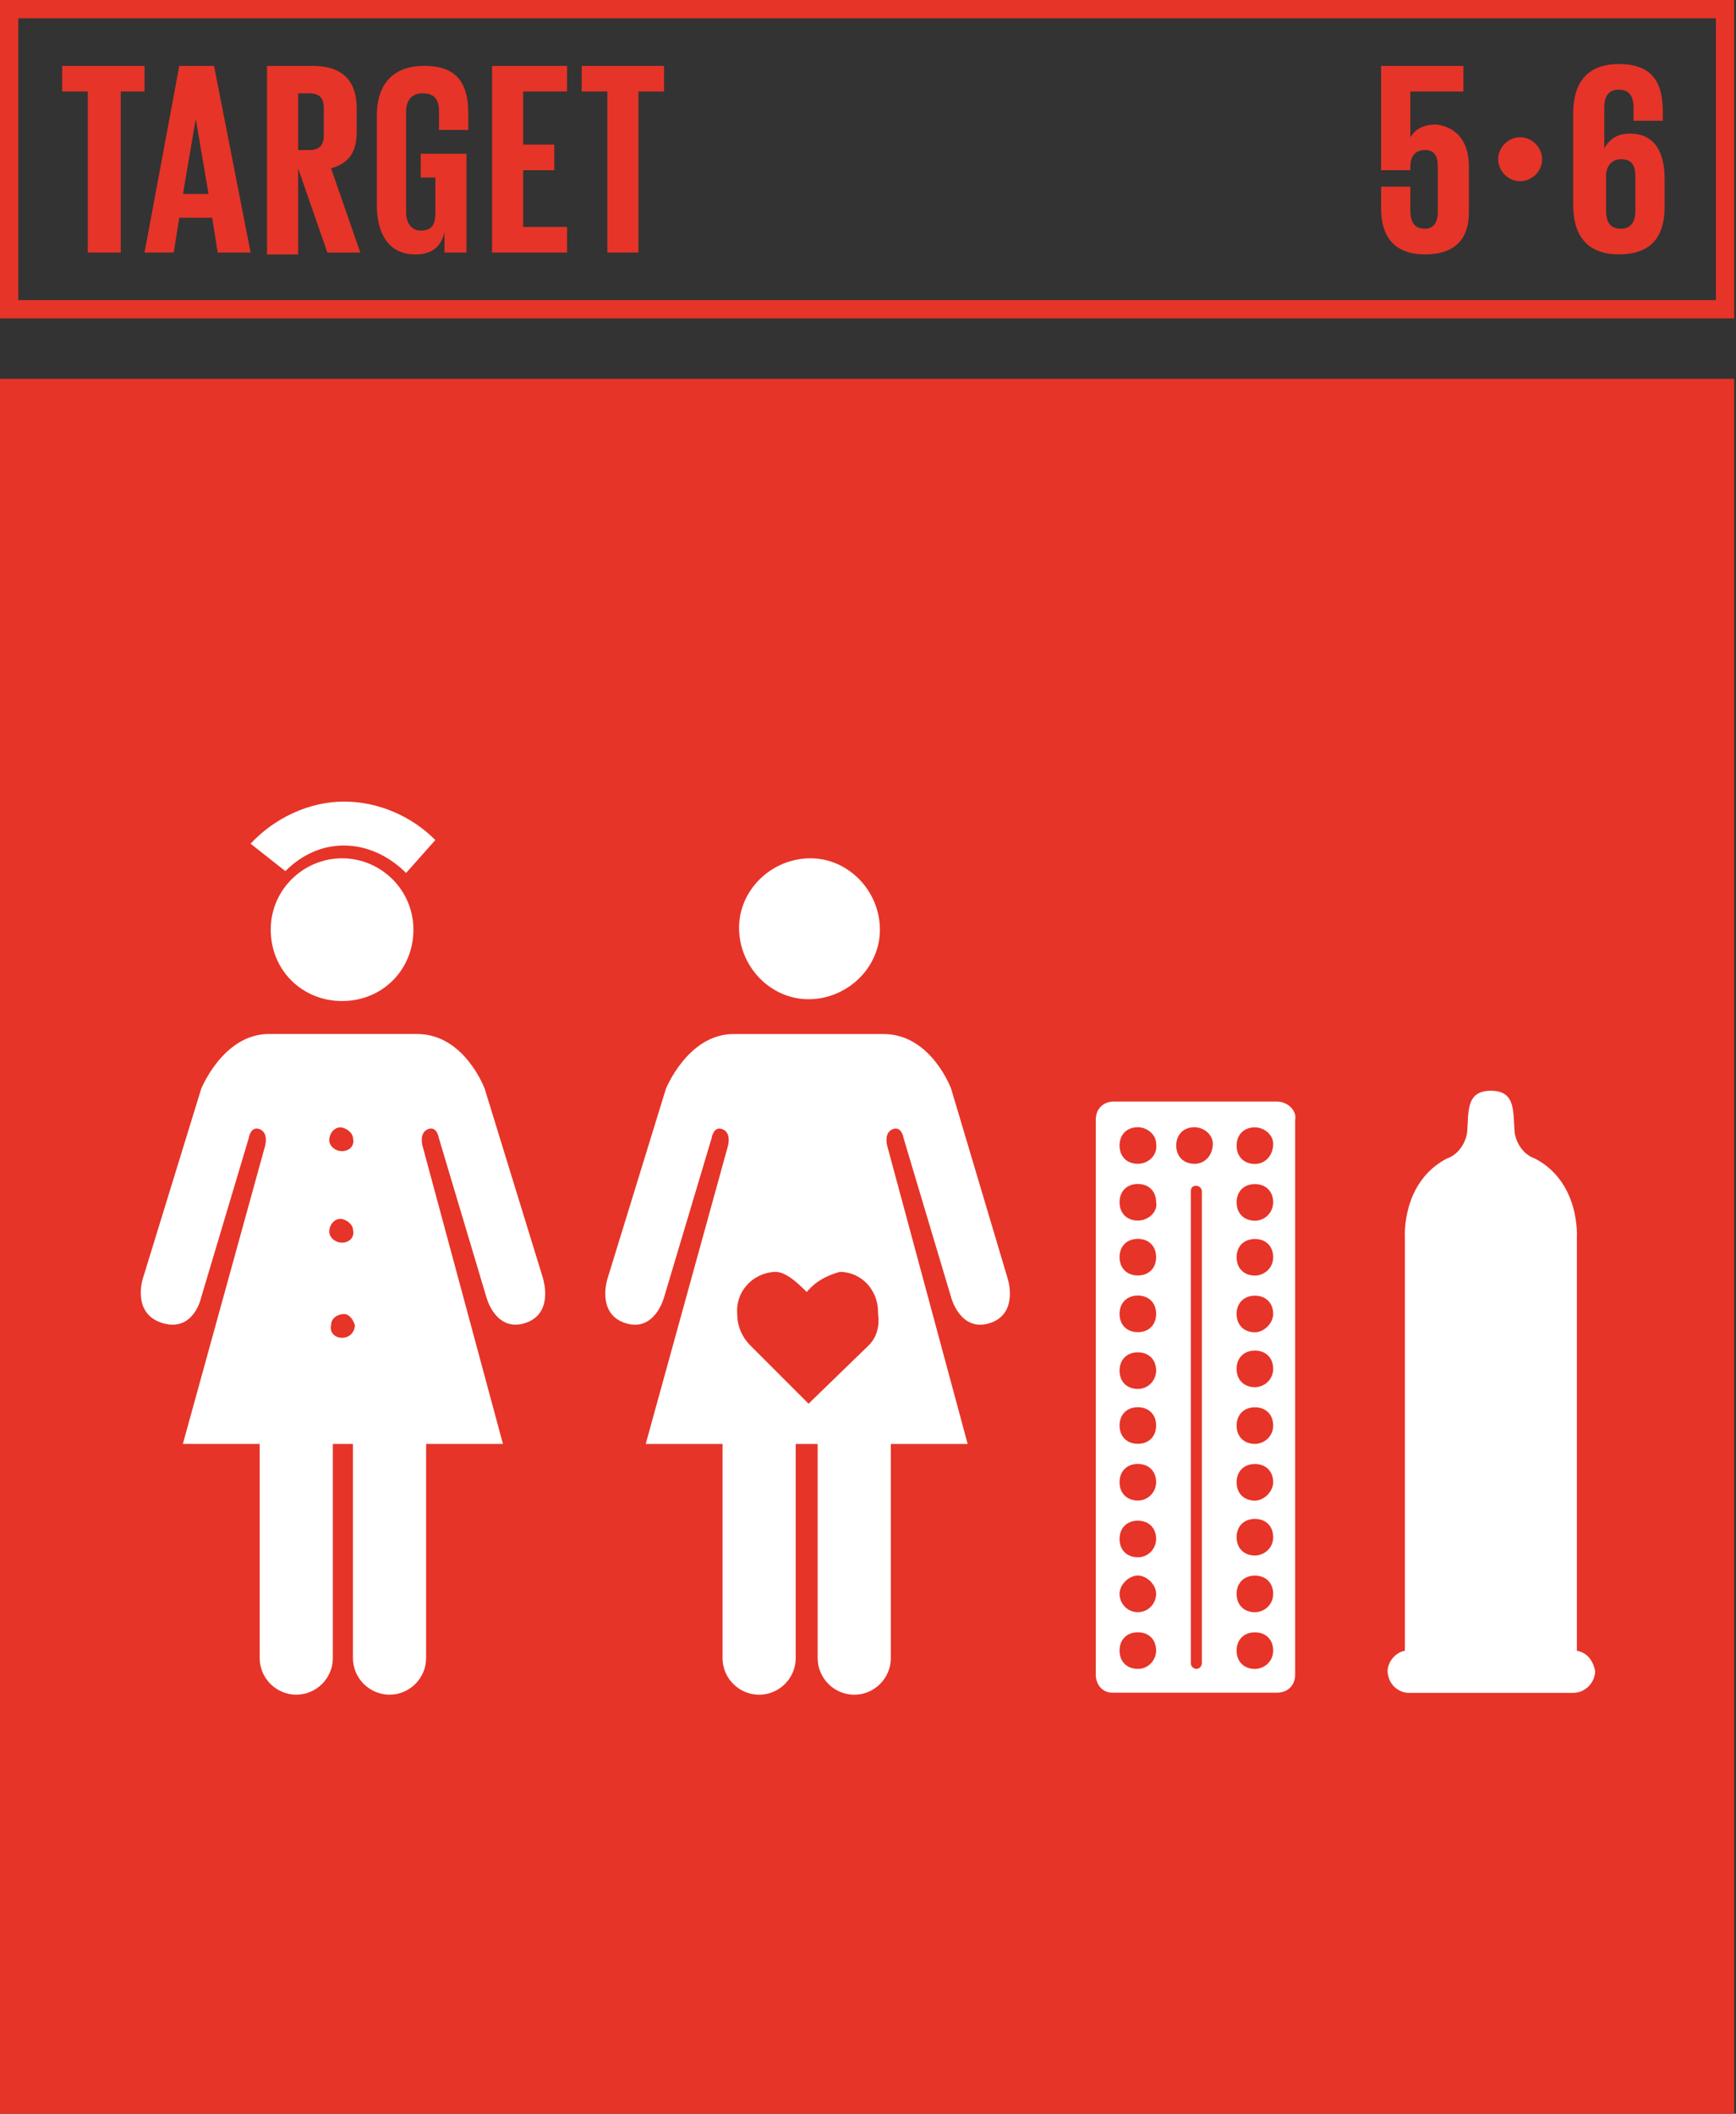 <?xml version="1.0" encoding="UTF-8"?><svg id="Capa_1" xmlns="http://www.w3.org/2000/svg" viewBox="0 0 467 568.37"><rect x="0" y="0" width="467" height="568.37" fill="#333333" stroke="none"/><defs><style>.cls-1{fill:#e63428;}.cls-2{fill:#fff;}</style></defs><path class="cls-1" d="M4.92,80.7H461.59V4.92H4.92V80.7Zm462.08,4.92H0V0H466.51V85.62h.49Z"/><polygon class="cls-1" points="16.73 17.72 38.88 17.72 38.88 24.6 32.48 24.6 32.48 67.91 23.62 67.91 23.62 24.6 16.73 24.6 16.73 17.72"/><path class="cls-1" d="M49.21,52.16h6.89l-3.44-20.18-3.44,20.18Zm-10.33,15.75l9.35-50.19h9.35l9.84,50.19h-8.86l-1.48-9.35h-8.86l-1.48,9.35h-7.87Z"/><path class="cls-1" d="M80.21,24.6v15.75h2.95c2.95,0,3.94-1.48,3.94-3.94v-7.38c0-2.95-1.48-3.94-3.94-3.94h-2.95v-.49Zm0,20.67v23.13h-8.37V17.72h12.3c8.37,0,11.81,4.43,11.81,11.32v6.4c0,5.41-1.97,8.37-6.89,9.84l7.87,22.64h-8.86l-7.87-22.64Z"/><path class="cls-1" d="M113.67,41.34h11.81v26.57h-5.91v-5.41c-.98,3.94-3.44,5.91-7.87,5.91-7.38,0-10.33-5.91-10.33-13.29V31c0-7.87,3.94-13.29,12.79-13.29,9.35,0,11.81,5.41,11.81,12.79v4.43h-7.87v-4.92c0-2.95-.98-4.92-4.43-4.92-2.95,0-4.43,1.97-4.43,4.92v27.07c0,2.95,1.48,4.92,3.94,4.92,2.95,0,3.94-1.48,3.94-4.92v-9.35h-3.94v-6.4h.49Z"/><polygon class="cls-1" points="132.37 17.72 152.55 17.72 152.55 24.6 140.74 24.6 140.74 38.88 149.11 38.88 149.11 45.77 140.74 45.77 140.74 61.02 152.55 61.02 152.55 67.91 132.37 67.91 132.37 17.72"/><polygon class="cls-1" points="156.49 17.72 178.63 17.72 178.63 24.6 171.74 24.6 171.74 67.91 163.38 67.91 163.38 24.6 156.49 24.6 156.49 17.72"/><path class="cls-1" d="M395.15,44.78v12.3c0,6.89-3.44,11.32-11.81,11.32s-11.81-4.92-11.81-12.3v-5.91h7.87v6.4c0,2.95,.98,4.92,3.94,4.92,2.46,0,3.44-1.97,3.44-4.43v-12.3c0-2.95-.98-4.43-3.44-4.43s-3.94,1.48-3.94,4.43v.98h-7.87V17.72h22.14v6.89h-14.27v12.3c1.48-2.46,3.94-3.44,6.89-3.44,4.43,.49,8.86,3.44,8.86,11.32"/><path class="cls-1" d="M408.93,36.91c3.44,0,5.91,2.95,5.91,5.91,0,3.44-2.95,5.91-5.91,5.91-3.44,0-5.91-2.95-5.91-5.91s2.46-5.91,5.91-5.91"/><path class="cls-1" d="M439.93,56.59v-8.86c0-3.44-.98-4.92-3.94-4.92-2.46,0-3.94,1.97-3.94,4.43v9.35c0,2.95,.98,4.92,3.94,4.92,2.46,0,3.94-1.48,3.94-4.92m-16.73-1.48V30.51c0-7.87,3.44-13.29,12.3-13.29,9.35,0,11.81,5.41,11.81,12.79v2.46h-7.87v-3.44c0-2.95-.98-4.92-3.94-4.92s-3.94,1.97-3.94,4.92v10.83c1.48-2.46,3.44-3.94,6.89-3.94,5.91,0,9.35,3.94,9.35,12.3v7.38c0,7.87-3.44,12.79-12.3,12.79s-12.3-5.41-12.3-13.29"/><g><rect class="cls-1" y="101.86" width="466.51" height="466.51"/><path class="cls-2" d="M424.19,443.87v-111.21s.98-14.76-11.32-21.16c-2.95-.98-4.92-3.94-5.41-6.89-.49-5.41,.49-11.32-6.4-11.32s-5.91,5.91-6.4,11.32c-.49,2.95-2.46,5.91-5.41,6.89-12.3,6.4-11.32,21.16-11.32,21.16v111.21c-2.95,.49-5.41,3.94-4.43,6.89,.49,2.46,2.95,4.43,5.41,4.43h44.29c3.44,0,5.91-2.95,5.91-5.91-.49-2.46-1.97-4.92-4.92-5.41"/><path class="cls-2" d="M337.58,312.97c-2.95,0-4.92-1.97-4.92-4.92s1.97-4.92,4.92-4.92c2.46,0,4.92,1.97,4.92,4.43,0,2.95-1.97,5.41-4.92,5.41m0,15.26c-2.95,0-4.92-1.97-4.92-4.92s1.97-4.92,4.92-4.92,4.92,1.97,4.92,4.92c0,2.46-1.97,4.92-4.92,4.92m0,14.76c-2.95,0-4.92-1.97-4.92-4.92s1.97-4.92,4.92-4.92,4.92,1.97,4.92,4.92-2.46,4.92-4.92,4.92m0,15.25c-2.95,0-4.92-1.97-4.92-4.92s1.97-4.92,4.92-4.92,4.92,1.97,4.92,4.92c0,2.46-2.46,4.92-4.92,4.92m0,14.76c-2.95,0-4.92-1.97-4.92-4.92s1.97-4.92,4.92-4.92,4.92,1.97,4.92,4.92-2.46,4.92-4.92,4.92m0,15.25c-2.95,0-4.92-1.97-4.92-4.92s1.97-4.92,4.92-4.92,4.92,1.97,4.92,4.92-2.46,4.92-4.92,4.92m0,15.25c-2.95,0-4.92-1.97-4.92-4.92s1.97-4.92,4.92-4.92,4.92,1.97,4.92,4.92c0,2.46-2.46,4.92-4.92,4.92m0,14.76c-2.95,0-4.92-1.97-4.92-4.92s1.97-4.92,4.92-4.92,4.92,1.97,4.92,4.92-2.46,4.92-4.92,4.92m0,15.25c-2.95,0-4.92-1.97-4.92-4.92s1.97-4.92,4.92-4.92,4.92,1.97,4.92,4.92-2.46,4.92-4.92,4.92m0,15.25c-2.95,0-4.92-1.97-4.92-4.92s1.97-4.92,4.92-4.92,4.92,1.97,4.92,4.92-2.46,4.92-4.92,4.92m-16.24-135.82c-2.95,0-4.92-1.97-4.92-4.92s1.97-4.92,4.92-4.92c2.46,0,4.92,1.97,4.92,4.43,0,2.95-1.97,5.41-4.92,5.41m1.97,134.34c0,.49-.49,1.48-1.48,1.48-.49,0-1.48-.49-1.48-1.48v-126.96c0-.98,.49-1.48,1.48-1.48,.49,0,1.48,.49,1.48,1.48v126.96Zm-17.22-134.34c-2.95,0-4.92-1.97-4.92-4.92s1.97-4.92,4.92-4.92c2.46,0,4.92,1.97,4.92,4.43,.49,2.95-1.97,5.41-4.92,5.41q.49,0,0,0m0,15.26c-2.95,0-4.92-1.97-4.92-4.92s1.97-4.92,4.92-4.92,4.92,1.97,4.92,4.92c.49,2.46-1.97,4.92-4.92,4.92,.49,0,0,0,0,0m0,14.76c-2.95,0-4.92-1.97-4.92-4.92s1.97-4.92,4.92-4.92,4.92,1.97,4.92,4.92-1.97,4.92-4.92,4.92m0,15.25c-2.95,0-4.92-1.97-4.92-4.92s1.97-4.92,4.92-4.92,4.92,1.97,4.92,4.92-1.97,4.92-4.92,4.92m0,15.26c-2.95,0-4.92-1.97-4.92-4.92s1.97-4.92,4.92-4.92,4.92,1.97,4.92,4.92c0,2.46-1.97,4.92-4.92,4.92m0,14.76c-2.95,0-4.92-1.97-4.92-4.92s1.97-4.92,4.92-4.92,4.92,1.97,4.92,4.92-1.97,4.92-4.92,4.92m0,15.25c-2.95,0-4.92-1.97-4.92-4.92s1.97-4.92,4.92-4.92,4.92,1.97,4.92,4.92c0,2.46-1.97,4.92-4.92,4.92m0,15.26c-2.95,0-4.92-1.97-4.92-4.92s1.97-4.92,4.92-4.92,4.92,1.97,4.92,4.92c0,2.46-1.97,4.92-4.92,4.92m0,14.76c-2.95,0-4.92-2.46-4.92-4.92s2.46-4.92,4.92-4.92,4.92,2.46,4.92,4.92-1.97,4.92-4.92,4.92m0,15.25c-2.95,0-4.92-1.97-4.92-4.92s1.97-4.92,4.92-4.92,4.92,1.97,4.92,4.92c0,2.46-1.97,4.92-4.92,4.92m37.4-152.55h-43.8c-2.95,0-4.92,1.97-4.92,4.92v149.11c0,2.95,1.97,4.92,4.43,4.92h44.29c2.95,0,4.92-1.97,4.92-4.92v-149.11c.49-2.46-1.97-4.92-4.92-4.92,.49,0,0,0,0,0"/><path class="cls-2" d="M217.51,268.68c10.33,0,19.19-8.37,19.19-18.7s-8.37-19.19-18.7-19.19-19.19,8.37-19.19,18.7,8.37,19.19,18.7,19.19"/><path class="cls-2" d="M233.75,361.69l-16.24,15.75-15.75-15.75c-1.97-1.97-3.44-4.92-3.44-8.37-.49-5.91,3.94-10.83,9.84-11.32h.49c2.95,0,6.4,3.44,8.37,5.41,2.46-2.95,5.41-4.43,8.86-5.41,5.91,0,10.33,4.92,10.33,10.83v.49c.49,3.44-.49,6.4-2.46,8.37m22.14-68.89s-5.41-14.76-18.21-14.76h-40.35c-12.3,0-18.21,14.76-18.21,14.76l-15.75,51.18s-2.95,9.35,4.92,11.81c7.87,2.46,10.33-6.89,10.33-6.89l12.79-42.81s.49-3.44,2.95-2.46c2.46,.98,1.48,4.43,1.48,4.43l-22.14,80.21h20.67v57.58c0,5.41,4.43,9.84,9.84,9.84s9.84-4.43,9.84-9.84v-57.58h5.91v57.58c0,5.41,4.43,9.84,9.84,9.84s9.84-4.43,9.84-9.84v-57.58h20.67l-21.65-80.21s-.98-3.44,1.48-4.43c2.46-.98,2.95,2.46,2.95,2.46l12.79,42.81s2.46,9.35,10.33,6.89c7.87-2.46,4.92-11.81,4.92-11.81l-15.25-51.18Z"/><path class="cls-2" d="M92.02,230.79c-10.33,0-19.19,8.37-19.19,19.19s8.37,19.19,19.19,19.19,19.19-8.37,19.19-19.19-8.86-19.19-19.19-19.19"/><path class="cls-2" d="M92.02,309.53c-1.97,0-3.44-1.48-3.44-2.95,0-1.97,1.48-3.44,2.95-3.44s3.44,1.48,3.44,2.95c.49,1.97-.98,3.44-2.95,3.44m0,24.6c-1.97,0-3.44-1.48-3.44-2.95,0-1.97,1.48-3.44,2.95-3.44s3.44,1.48,3.44,2.95c.49,1.97-.98,3.44-2.95,3.44m0,25.59c-1.97,0-3.44-1.48-2.95-3.44,0-1.97,1.97-2.95,3.44-2.95s2.46,1.48,2.95,2.95c0,1.97-1.48,3.44-3.44,3.44m54.13-15.75l-15.75-51.18s-5.41-14.76-18.21-14.76h-39.86c-12.3,0-18.21,14.76-18.21,14.76l-15.75,51.18s-2.95,9.35,5.41,11.81c8.37,2.46,10.33-6.89,10.33-6.89l12.79-42.81s.49-3.44,2.95-2.46c2.46,.98,1.48,4.43,1.48,4.43l-22.14,80.21h20.67v57.58c0,5.41,4.43,9.84,9.84,9.84s9.84-4.43,9.84-9.84v-57.58h5.41v57.58c0,5.41,4.43,9.84,9.84,9.84s9.84-4.43,9.84-9.84v-57.58h20.67l-21.65-80.21s-.98-3.44,1.48-4.43c2.46-.98,2.95,2.46,2.95,2.46l12.79,42.81s2.46,9.35,10.33,6.89c7.87-2.46,4.92-11.81,4.92-11.81"/><path class="cls-2" d="M92.51,227.35c6.4,0,12.3,2.95,16.73,7.38l7.87-8.86c-6.4-6.4-15.26-10.33-24.6-10.33s-18.7,4.43-25.1,11.32l9.35,7.38c4.43-4.43,9.84-6.89,15.75-6.89"/></g></svg>